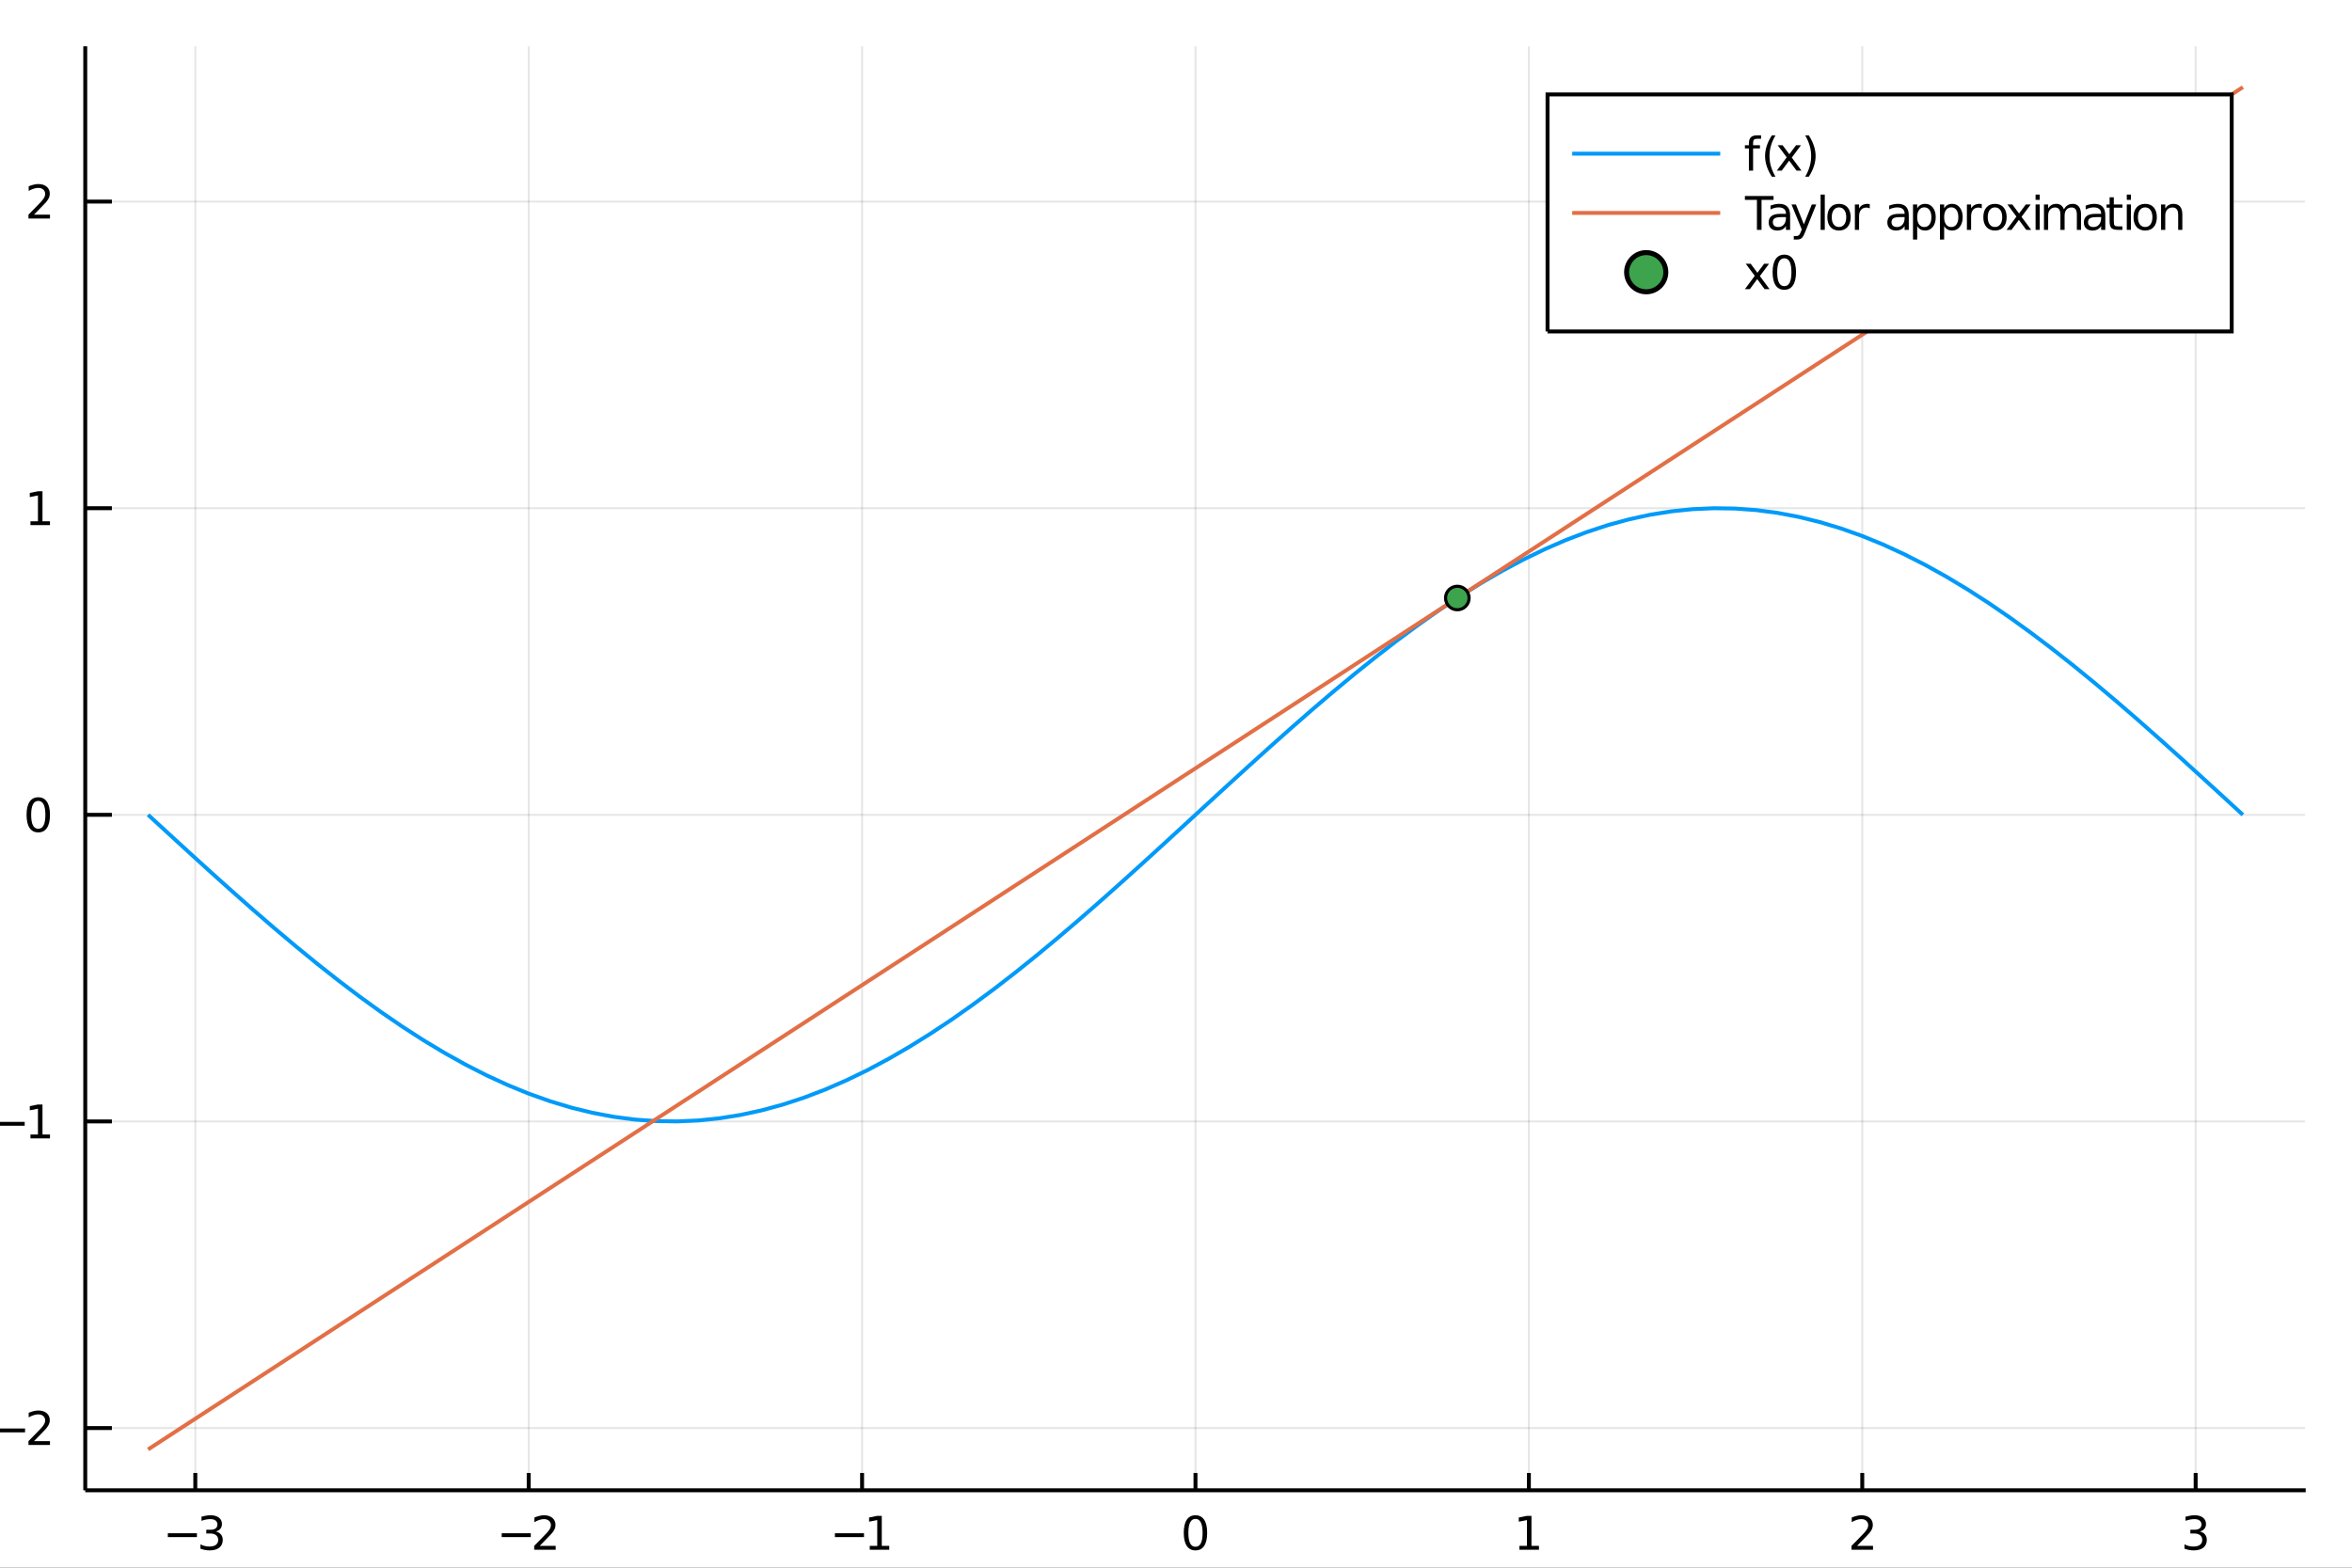 <svg xmlns="http://www.w3.org/2000/svg" xmlns:xlink="http://www.w3.org/1999/xlink" width="150" height="100" viewBox="0 0 600 400">
<rect x="0" y="0" width="600" height="400" fill="#333333" stroke="none"/>
<defs>
  <clipPath id="clip730">
    <rect x="0" y="0" width="600" height="400"></rect>
  </clipPath>
</defs>
<path clip-path="url(#clip730)" d="
M0 400 L600 400 L600 0 L0 0  Z
  " fill="#ffffff" fill-rule="evenodd" fill-opacity="1"></path>
<defs>
  <clipPath id="clip731">
    <rect x="120" y="0" width="421" height="400"></rect>
  </clipPath>
</defs>
<path clip-path="url(#clip730)" d="
M21.748 380.252 L588.189 380.252 L588.189 11.811 L21.748 11.811  Z
  " fill="#ffffff" fill-rule="evenodd" fill-opacity="1"></path>
<defs>
  <clipPath id="clip732">
    <rect x="21" y="11" width="567" height="369"></rect>
  </clipPath>
</defs>
<polyline clip-path="url(#clip732)" style="stroke:#000000; stroke-width:0.5; stroke-opacity:0.1; fill:none" points="
  49.822,380.252 49.822,11.811 
  "></polyline>
<polyline clip-path="url(#clip732)" style="stroke:#000000; stroke-width:0.5; stroke-opacity:0.1; fill:none" points="
  134.871,380.252 134.871,11.811 
  "></polyline>
<polyline clip-path="url(#clip732)" style="stroke:#000000; stroke-width:0.5; stroke-opacity:0.1; fill:none" points="
  219.92,380.252 219.92,11.811 
  "></polyline>
<polyline clip-path="url(#clip732)" style="stroke:#000000; stroke-width:0.5; stroke-opacity:0.1; fill:none" points="
  304.969,380.252 304.969,11.811 
  "></polyline>
<polyline clip-path="url(#clip732)" style="stroke:#000000; stroke-width:0.5; stroke-opacity:0.1; fill:none" points="
  390.017,380.252 390.017,11.811 
  "></polyline>
<polyline clip-path="url(#clip732)" style="stroke:#000000; stroke-width:0.5; stroke-opacity:0.1; fill:none" points="
  475.066,380.252 475.066,11.811 
  "></polyline>
<polyline clip-path="url(#clip732)" style="stroke:#000000; stroke-width:0.5; stroke-opacity:0.1; fill:none" points="
  560.115,380.252 560.115,11.811 
  "></polyline>
<polyline clip-path="url(#clip730)" style="stroke:#000000; stroke-width:1; stroke-opacity:1; fill:none" points="
  21.748,380.252 588.189,380.252 
  "></polyline>
<polyline clip-path="url(#clip730)" style="stroke:#000000; stroke-width:1; stroke-opacity:1; fill:none" points="
  49.822,380.252 49.822,375.831 
  "></polyline>
<polyline clip-path="url(#clip730)" style="stroke:#000000; stroke-width:1; stroke-opacity:1; fill:none" points="
  134.871,380.252 134.871,375.831 
  "></polyline>
<polyline clip-path="url(#clip730)" style="stroke:#000000; stroke-width:1; stroke-opacity:1; fill:none" points="
  219.92,380.252 219.92,375.831 
  "></polyline>
<polyline clip-path="url(#clip730)" style="stroke:#000000; stroke-width:1; stroke-opacity:1; fill:none" points="
  304.969,380.252 304.969,375.831 
  "></polyline>
<polyline clip-path="url(#clip730)" style="stroke:#000000; stroke-width:1; stroke-opacity:1; fill:none" points="
  390.017,380.252 390.017,375.831 
  "></polyline>
<polyline clip-path="url(#clip730)" style="stroke:#000000; stroke-width:1; stroke-opacity:1; fill:none" points="
  475.066,380.252 475.066,375.831 
  "></polyline>
<polyline clip-path="url(#clip730)" style="stroke:#000000; stroke-width:1; stroke-opacity:1; fill:none" points="
  560.115,380.252 560.115,375.831 
  "></polyline>
<path clip-path="url(#clip730)" d="M 0 0 M42.816 391.213 L50.236 391.213 L50.236 392.197 L42.816 392.197 L42.816 391.213 Z" fill="#000000" fill-rule="evenodd" fill-opacity="1"></path><path clip-path="url(#clip730)" d="M 0 0 M55.044 390.761 Q55.884 390.941 56.352 391.508 Q56.827 392.075 56.827 392.908 Q56.827 394.187 55.947 394.888 Q55.068 395.588 53.447 395.588 Q52.903 395.588 52.325 395.478 Q51.752 395.374 51.138 395.16 L51.138 394.031 Q51.624 394.315 52.203 394.459 Q52.782 394.604 53.413 394.604 Q54.512 394.604 55.085 394.17 Q55.664 393.736 55.664 392.908 Q55.664 392.145 55.126 391.716 Q54.593 391.282 53.638 391.282 L52.631 391.282 L52.631 390.322 L53.684 390.322 Q54.547 390.322 55.004 389.98 Q55.461 389.633 55.461 388.985 Q55.461 388.319 54.987 387.966 Q54.518 387.608 53.638 387.608 Q53.158 387.608 52.608 387.712 Q52.058 387.816 51.399 388.036 L51.399 386.994 Q52.064 386.809 52.643 386.716 Q53.227 386.624 53.742 386.624 Q55.073 386.624 55.849 387.231 Q56.624 387.833 56.624 388.863 Q56.624 389.581 56.213 390.079 Q55.803 390.57 55.044 390.761 Z" fill="#000000" fill-rule="evenodd" fill-opacity="1"></path><path clip-path="url(#clip730)" d="M 0 0 M127.984 391.213 L135.403 391.213 L135.403 392.197 L127.984 392.197 L127.984 391.213 Z" fill="#000000" fill-rule="evenodd" fill-opacity="1"></path><path clip-path="url(#clip730)" d="M 0 0 M137.677 394.436 L141.757 394.436 L141.757 395.42 L136.271 395.42 L136.271 394.436 Q136.937 393.748 138.082 392.59 Q139.234 391.427 139.529 391.091 Q140.091 390.461 140.31 390.026 Q140.536 389.587 140.536 389.164 Q140.536 388.476 140.05 388.042 Q139.57 387.608 138.794 387.608 Q138.244 387.608 137.631 387.798 Q137.023 387.989 136.329 388.377 L136.329 387.197 Q137.035 386.913 137.648 386.768 Q138.262 386.624 138.771 386.624 Q140.114 386.624 140.912 387.295 Q141.711 387.966 141.711 389.089 Q141.711 389.621 141.508 390.102 Q141.312 390.576 140.785 391.224 Q140.64 391.392 139.865 392.197 Q139.089 392.995 137.677 394.436 Z" fill="#000000" fill-rule="evenodd" fill-opacity="1"></path><path clip-path="url(#clip730)" d="M 0 0 M212.987 391.213 L220.406 391.213 L220.406 392.197 L212.987 392.197 L212.987 391.213 Z" fill="#000000" fill-rule="evenodd" fill-opacity="1"></path><path clip-path="url(#clip730)" d="M 0 0 M221.876 394.436 L223.785 394.436 L223.785 387.845 L221.708 388.261 L221.708 387.197 L223.774 386.78 L224.943 386.78 L224.943 394.436 L226.852 394.436 L226.852 395.42 L221.876 395.42 L221.876 394.436 Z" fill="#000000" fill-rule="evenodd" fill-opacity="1"></path><path clip-path="url(#clip730)" d="M 0 0 M304.969 387.55 Q304.066 387.55 303.609 388.441 Q303.157 389.326 303.157 391.109 Q303.157 392.885 303.609 393.776 Q304.066 394.662 304.969 394.662 Q305.877 394.662 306.328 393.776 Q306.786 392.885 306.786 391.109 Q306.786 389.326 306.328 388.441 Q305.877 387.55 304.969 387.55 M304.969 386.624 Q306.421 386.624 307.185 387.775 Q307.955 388.921 307.955 391.109 Q307.955 393.29 307.185 394.442 Q306.421 395.588 304.969 395.588 Q303.516 395.588 302.746 394.442 Q301.982 393.29 301.982 391.109 Q301.982 388.921 302.746 387.775 Q303.516 386.624 304.969 386.624 Z" fill="#000000" fill-rule="evenodd" fill-opacity="1"></path><path clip-path="url(#clip730)" d="M 0 0 M387.613 394.436 L389.523 394.436 L389.523 387.845 L387.445 388.261 L387.445 387.197 L389.511 386.78 L390.68 386.78 L390.68 394.436 L392.59 394.436 L392.59 395.42 L387.613 395.42 L387.613 394.436 Z" fill="#000000" fill-rule="evenodd" fill-opacity="1"></path><path clip-path="url(#clip730)" d="M 0 0 M473.73 394.436 L477.809 394.436 L477.809 395.42 L472.323 395.42 L472.323 394.436 Q472.989 393.748 474.135 392.59 Q475.286 391.427 475.581 391.091 Q476.143 390.461 476.363 390.026 Q476.588 389.587 476.588 389.164 Q476.588 388.476 476.102 388.042 Q475.622 387.608 474.846 387.608 Q474.297 387.608 473.683 387.798 Q473.076 387.989 472.381 388.377 L472.381 387.197 Q473.087 386.913 473.701 386.768 Q474.314 386.624 474.823 386.624 Q476.166 386.624 476.965 387.295 Q477.763 387.966 477.763 389.089 Q477.763 389.621 477.561 390.102 Q477.364 390.576 476.837 391.224 Q476.693 391.392 475.917 392.197 Q475.142 392.995 473.73 394.436 Z" fill="#000000" fill-rule="evenodd" fill-opacity="1"></path><path clip-path="url(#clip730)" d="M 0 0 M561.177 390.761 Q562.016 390.941 562.485 391.508 Q562.96 392.075 562.96 392.908 Q562.96 394.187 562.08 394.888 Q561.2 395.588 559.58 395.588 Q559.036 395.588 558.457 395.478 Q557.884 395.374 557.271 395.16 L557.271 394.031 Q557.757 394.315 558.336 394.459 Q558.915 394.604 559.545 394.604 Q560.645 394.604 561.218 394.17 Q561.796 393.736 561.796 392.908 Q561.796 392.145 561.258 391.716 Q560.726 391.282 559.771 391.282 L558.764 391.282 L558.764 390.322 L559.817 390.322 Q560.68 390.322 561.137 389.98 Q561.594 389.633 561.594 388.985 Q561.594 388.319 561.119 387.966 Q560.651 387.608 559.771 387.608 Q559.291 387.608 558.741 387.712 Q558.191 387.816 557.531 388.036 L557.531 386.994 Q558.197 386.809 558.776 386.716 Q559.36 386.624 559.875 386.624 Q561.206 386.624 561.982 387.231 Q562.757 387.833 562.757 388.863 Q562.757 389.581 562.346 390.079 Q561.935 390.57 561.177 390.761 Z" fill="#000000" fill-rule="evenodd" fill-opacity="1"></path><polyline clip-path="url(#clip732)" style="stroke:#000000; stroke-width:0.5; stroke-opacity:0.1; fill:none" points="
  21.748,364.372 588.189,364.372 
  "></polyline>
<polyline clip-path="url(#clip732)" style="stroke:#000000; stroke-width:0.5; stroke-opacity:0.1; fill:none" points="
  21.748,286.138 588.189,286.138 
  "></polyline>
<polyline clip-path="url(#clip732)" style="stroke:#000000; stroke-width:0.5; stroke-opacity:0.1; fill:none" points="
  21.748,207.903 588.189,207.903 
  "></polyline>
<polyline clip-path="url(#clip732)" style="stroke:#000000; stroke-width:0.5; stroke-opacity:0.1; fill:none" points="
  21.748,129.669 588.189,129.669 
  "></polyline>
<polyline clip-path="url(#clip732)" style="stroke:#000000; stroke-width:0.5; stroke-opacity:0.1; fill:none" points="
  21.748,51.435 588.189,51.435 
  "></polyline>
<polyline clip-path="url(#clip730)" style="stroke:#000000; stroke-width:1; stroke-opacity:1; fill:none" points="
  21.748,380.252 21.748,11.811 
  "></polyline>
<polyline clip-path="url(#clip730)" style="stroke:#000000; stroke-width:1; stroke-opacity:1; fill:none" points="
  21.748,364.372 28.545,364.372 
  "></polyline>
<polyline clip-path="url(#clip730)" style="stroke:#000000; stroke-width:1; stroke-opacity:1; fill:none" points="
  21.748,286.138 28.545,286.138 
  "></polyline>
<polyline clip-path="url(#clip730)" style="stroke:#000000; stroke-width:1; stroke-opacity:1; fill:none" points="
  21.748,207.903 28.545,207.903 
  "></polyline>
<polyline clip-path="url(#clip730)" style="stroke:#000000; stroke-width:1; stroke-opacity:1; fill:none" points="
  21.748,129.669 28.545,129.669 
  "></polyline>
<polyline clip-path="url(#clip730)" style="stroke:#000000; stroke-width:1; stroke-opacity:1; fill:none" points="
  21.748,51.435 28.545,51.435 
  "></polyline>
<path clip-path="url(#clip730)" d="M 0 0 M-1.025 364.485 L6.394 364.485 L6.394 365.468 L-1.025 365.468 L-1.025 364.485 Z" fill="#000000" fill-rule="evenodd" fill-opacity="1"></path><path clip-path="url(#clip730)" d="M 0 0 M8.668 367.708 L12.748 367.708 L12.748 368.692 L7.262 368.692 L7.262 367.708 Q7.927 367.019 9.073 365.862 Q10.225 364.699 10.52 364.363 Q11.081 363.732 11.301 363.298 Q11.527 362.859 11.527 362.436 Q11.527 361.747 11.041 361.313 Q10.56 360.879 9.785 360.879 Q9.235 360.879 8.622 361.07 Q8.014 361.261 7.32 361.649 L7.32 360.469 Q8.026 360.185 8.639 360.04 Q9.253 359.896 9.762 359.896 Q11.104 359.896 11.903 360.567 Q12.702 361.238 12.702 362.361 Q12.702 362.893 12.499 363.374 Q12.302 363.848 11.776 364.496 Q11.631 364.664 10.856 365.468 Q10.08 366.267 8.668 367.708 Z" fill="#000000" fill-rule="evenodd" fill-opacity="1"></path><path clip-path="url(#clip730)" d="M 0 0 M-1.118 286.25 L6.301 286.25 L6.301 287.234 L-1.118 287.234 L-1.118 286.25 Z" fill="#000000" fill-rule="evenodd" fill-opacity="1"></path><path clip-path="url(#clip730)" d="M 0 0 M7.771 289.474 L9.681 289.474 L9.681 282.882 L7.603 283.299 L7.603 282.234 L9.669 281.818 L10.838 281.818 L10.838 289.474 L12.748 289.474 L12.748 290.458 L7.771 290.458 L7.771 289.474 Z" fill="#000000" fill-rule="evenodd" fill-opacity="1"></path><path clip-path="url(#clip730)" d="M 0 0 M9.762 204.353 Q8.859 204.353 8.402 205.244 Q7.951 206.13 7.951 207.912 Q7.951 209.689 8.402 210.58 Q8.859 211.465 9.762 211.465 Q10.671 211.465 11.122 210.58 Q11.579 209.689 11.579 207.912 Q11.579 206.13 11.122 205.244 Q10.671 204.353 9.762 204.353 M9.762 203.427 Q11.214 203.427 11.978 204.579 Q12.748 205.724 12.748 207.912 Q12.748 210.094 11.978 211.245 Q11.214 212.391 9.762 212.391 Q8.309 212.391 7.54 211.245 Q6.776 210.094 6.776 207.912 Q6.776 205.724 7.54 204.579 Q8.309 203.427 9.762 203.427 Z" fill="#000000" fill-rule="evenodd" fill-opacity="1"></path><path clip-path="url(#clip730)" d="M 0 0 M7.771 133.005 L9.681 133.005 L9.681 126.414 L7.603 126.83 L7.603 125.766 L9.669 125.349 L10.838 125.349 L10.838 133.005 L12.748 133.005 L12.748 133.989 L7.771 133.989 L7.771 133.005 Z" fill="#000000" fill-rule="evenodd" fill-opacity="1"></path><path clip-path="url(#clip730)" d="M 0 0 M8.668 54.771 L12.748 54.771 L12.748 55.755 L7.262 55.755 L7.262 54.771 Q7.927 54.082 9.073 52.925 Q10.225 51.762 10.52 51.426 Q11.081 50.795 11.301 50.361 Q11.527 49.921 11.527 49.499 Q11.527 48.81 11.041 48.376 Q10.56 47.942 9.785 47.942 Q9.235 47.942 8.622 48.133 Q8.014 48.324 7.32 48.712 L7.32 47.531 Q8.026 47.248 8.639 47.103 Q9.253 46.958 9.762 46.958 Q11.104 46.958 11.903 47.63 Q12.702 48.301 12.702 49.424 Q12.702 49.956 12.499 50.436 Q12.302 50.911 11.776 51.559 Q11.631 51.727 10.856 52.531 Q10.08 53.33 8.668 54.771 Z" fill="#000000" fill-rule="evenodd" fill-opacity="1"></path><polyline clip-path="url(#clip732)" style="stroke:#009af9; stroke-width:1; stroke-opacity:1; fill:none" points="
  37.779,207.903 43.177,212.865 48.575,217.807 53.973,222.709 59.37,227.552 64.768,232.315 70.166,236.98 75.564,241.528 80.962,245.941 86.359,250.2 
  91.757,254.289 97.155,258.191 102.553,261.891 107.95,265.374 113.348,268.625 118.746,271.631 124.144,274.381 129.541,276.863 134.939,279.068 140.337,280.986 
  145.735,282.609 151.132,283.932 156.53,284.949 161.928,285.656 167.326,286.049 172.723,286.128 178.121,285.891 183.519,285.341 188.917,284.479 194.314,283.309 
  199.712,281.835 205.11,280.063 210.508,278.001 215.905,275.656 221.303,273.039 226.701,270.159 232.099,267.029 237.497,263.66 242.894,260.067 248.292,256.264 
  253.69,252.267 259.088,248.09 264.485,243.752 269.883,239.27 275.281,234.661 280.679,229.944 286.076,225.139 291.474,220.264 296.872,215.34 302.27,210.385 
  307.667,205.421 313.065,200.467 318.463,195.542 323.861,190.667 329.258,185.862 334.656,181.146 340.054,176.537 345.452,172.054 350.849,167.716 356.247,163.54 
  361.645,159.542 367.043,155.739 372.441,152.146 377.838,148.778 383.236,145.647 388.634,142.768 394.032,140.15 399.429,137.806 404.827,135.744 410.225,133.972 
  415.623,132.498 421.02,131.327 426.418,130.465 431.816,129.915 437.214,129.679 442.611,129.758 448.009,130.151 453.407,130.858 458.805,131.874 464.202,133.197 
  469.6,134.821 474.998,136.739 480.396,138.943 485.793,141.426 491.191,144.175 496.589,147.182 501.987,150.433 507.385,153.915 512.782,157.615 518.18,161.518 
  523.578,165.607 528.976,169.866 534.373,174.279 539.771,178.827 545.169,183.492 550.567,188.255 555.964,193.097 561.362,197.999 566.76,202.941 572.158,207.903 
  
  "></polyline>
<polyline clip-path="url(#clip732)" style="stroke:#e26f46; stroke-width:1; stroke-opacity:1; fill:none" points="
  37.779,369.824 43.177,366.313 48.575,362.802 53.973,359.291 59.37,355.781 64.768,352.27 70.166,348.759 75.564,345.248 80.962,341.737 86.359,338.226 
  91.757,334.715 97.155,331.204 102.553,327.693 107.95,324.182 113.348,320.671 118.746,317.16 124.144,313.649 129.541,310.138 134.939,306.627 140.337,303.116 
  145.735,299.605 151.132,296.094 156.53,292.583 161.928,289.072 167.326,285.561 172.723,282.05 178.121,278.539 183.519,275.028 188.917,271.517 194.314,268.006 
  199.712,264.495 205.11,260.984 210.508,257.473 215.905,253.962 221.303,250.451 226.701,246.941 232.099,243.43 237.497,239.919 242.894,236.408 248.292,232.897 
  253.69,229.386 259.088,225.875 264.485,222.364 269.883,218.853 275.281,215.342 280.679,211.831 286.076,208.32 291.474,204.809 296.872,201.298 302.27,197.787 
  307.667,194.276 313.065,190.765 318.463,187.254 323.861,183.743 329.258,180.232 334.656,176.721 340.054,173.21 345.452,169.699 350.849,166.188 356.247,162.677 
  361.645,159.166 367.043,155.655 372.441,152.144 377.838,148.633 383.236,145.122 388.634,141.611 394.032,138.101 399.429,134.59 404.827,131.079 410.225,127.568 
  415.623,124.057 421.02,120.546 426.418,117.035 431.816,113.524 437.214,110.013 442.611,106.502 448.009,102.991 453.407,99.48 458.805,95.969 464.202,92.458 
  469.6,88.947 474.998,85.436 480.396,81.925 485.793,78.414 491.191,74.903 496.589,71.392 501.987,67.881 507.385,64.37 512.782,60.859 518.18,57.348 
  523.578,53.837 528.976,50.326 534.373,46.815 539.771,43.304 545.169,39.793 550.567,36.282 555.964,32.772 561.362,29.261 566.76,25.75 572.158,22.239 
  
  "></polyline>
<circle clip-path="url(#clip732)" cx="371.766" cy="152.583" r="3" fill="#3da44d" fill-rule="evenodd" fill-opacity="1" stroke="#000000" stroke-opacity="1" stroke-width="0.8"></circle>
<path clip-path="url(#clip730)" d="
M394.779 84.572 L569.308 84.572 L569.308 24.092 L394.779 24.092  Z
  " fill="#ffffff" fill-rule="evenodd" fill-opacity="1"></path>
<polyline clip-path="url(#clip730)" style="stroke:#000000; stroke-width:1; stroke-opacity:1; fill:none" points="
  394.779,84.572 569.308,84.572 569.308,24.092 394.779,24.092 394.779,84.572 
  "></polyline>
<polyline clip-path="url(#clip730)" style="stroke:#009af9; stroke-width:1; stroke-opacity:1; fill:none" points="
  401.073,39.212 438.835,39.212 
  "></polyline>
<path clip-path="url(#clip730)" d="M 0 0 M449.255 34.528 L449.255 35.413 L448.237 35.413 Q447.664 35.413 447.438 35.645 Q447.218 35.876 447.218 36.478 L447.218 37.051 L448.972 37.051 L448.972 37.879 L447.218 37.879 L447.218 43.532 L446.148 43.532 L446.148 37.879 L445.129 37.879 L445.129 37.051 L446.148 37.051 L446.148 36.6 Q446.148 35.517 446.651 35.026 Q447.155 34.528 448.248 34.528 L449.255 34.528 Z" fill="#000000" fill-rule="evenodd" fill-opacity="1"></path><path clip-path="url(#clip730)" d="M 0 0 M452.93 34.539 Q452.155 35.87 451.778 37.172 Q451.402 38.474 451.402 39.811 Q451.402 41.148 451.778 42.462 Q452.16 43.77 452.93 45.095 L452.004 45.095 Q451.136 43.735 450.702 42.421 Q450.274 41.108 450.274 39.811 Q450.274 38.521 450.702 37.213 Q451.13 35.905 452.004 34.539 L452.93 34.539 Z" fill="#000000" fill-rule="evenodd" fill-opacity="1"></path><path clip-path="url(#clip730)" d="M 0 0 M459.435 37.051 L457.091 40.205 L459.556 43.532 L458.3 43.532 L456.414 40.986 L454.527 43.532 L453.272 43.532 L455.789 40.141 L453.486 37.051 L454.741 37.051 L456.46 39.36 L458.179 37.051 L459.435 37.051 Z" fill="#000000" fill-rule="evenodd" fill-opacity="1"></path><path clip-path="url(#clip730)" d="M 0 0 M460.505 34.539 L461.431 34.539 Q462.299 35.905 462.727 37.213 Q463.162 38.521 463.162 39.811 Q463.162 41.108 462.727 42.421 Q462.299 43.735 461.431 45.095 L460.505 45.095 Q461.275 43.77 461.651 42.462 Q462.033 41.148 462.033 39.811 Q462.033 38.474 461.651 37.172 Q461.275 35.87 460.505 34.539 Z" fill="#000000" fill-rule="evenodd" fill-opacity="1"></path><polyline clip-path="url(#clip730)" style="stroke:#e26f46; stroke-width:1; stroke-opacity:1; fill:none" points="
  401.073,54.332 438.835,54.332 
  "></polyline>
<path clip-path="url(#clip730)" d="M 0 0 M445.129 50.012 L452.438 50.012 L452.438 50.996 L449.371 50.996 L449.371 58.652 L448.196 58.652 L448.196 50.996 L445.129 50.996 L445.129 50.012 Z" fill="#000000" fill-rule="evenodd" fill-opacity="1"></path><path clip-path="url(#clip730)" d="M 0 0 M454.539 55.394 Q453.248 55.394 452.751 55.689 Q452.253 55.985 452.253 56.696 Q452.253 57.264 452.623 57.599 Q453 57.929 453.642 57.929 Q454.527 57.929 455.06 57.304 Q455.598 56.673 455.598 55.632 L455.598 55.394 L454.539 55.394 M456.663 54.955 L456.663 58.652 L455.598 58.652 L455.598 57.669 Q455.233 58.259 454.689 58.542 Q454.145 58.82 453.358 58.82 Q452.363 58.82 451.773 58.265 Q451.188 57.703 451.188 56.766 Q451.188 55.672 451.917 55.117 Q452.652 54.561 454.105 54.561 L455.598 54.561 L455.598 54.457 Q455.598 53.722 455.112 53.323 Q454.631 52.917 453.758 52.917 Q453.202 52.917 452.675 53.051 Q452.149 53.184 451.663 53.45 L451.663 52.466 Q452.247 52.24 452.797 52.13 Q453.347 52.015 453.868 52.015 Q455.274 52.015 455.968 52.744 Q456.663 53.473 456.663 54.955 Z" fill="#000000" fill-rule="evenodd" fill-opacity="1"></path><path clip-path="url(#clip730)" d="M 0 0 M460.476 59.254 Q460.025 60.412 459.597 60.765 Q459.168 61.118 458.451 61.118 L457.6 61.118 L457.6 60.227 L458.225 60.227 Q458.665 60.227 458.908 60.018 Q459.151 59.81 459.446 59.034 L459.637 58.548 L457.016 52.171 L458.144 52.171 L460.17 57.24 L462.195 52.171 L463.324 52.171 L460.476 59.254 Z" fill="#000000" fill-rule="evenodd" fill-opacity="1"></path><path clip-path="url(#clip730)" d="M 0 0 M464.44 49.648 L465.505 49.648 L465.505 58.652 L464.44 58.652 L464.44 49.648 Z" fill="#000000" fill-rule="evenodd" fill-opacity="1"></path><path clip-path="url(#clip730)" d="M 0 0 M469.134 52.917 Q468.277 52.917 467.78 53.589 Q467.282 54.254 467.282 55.417 Q467.282 56.581 467.774 57.252 Q468.271 57.917 469.134 57.917 Q469.984 57.917 470.482 57.246 Q470.98 56.575 470.98 55.417 Q470.98 54.266 470.482 53.594 Q469.984 52.917 469.134 52.917 M469.134 52.015 Q470.523 52.015 471.315 52.917 Q472.108 53.82 472.108 55.417 Q472.108 57.009 471.315 57.917 Q470.523 58.82 469.134 58.82 Q467.739 58.82 466.946 57.917 Q466.159 57.009 466.159 55.417 Q466.159 53.82 466.946 52.917 Q467.739 52.015 469.134 52.015 Z" fill="#000000" fill-rule="evenodd" fill-opacity="1"></path><path clip-path="url(#clip730)" d="M 0 0 M476.981 53.166 Q476.801 53.062 476.587 53.016 Q476.379 52.964 476.124 52.964 Q475.222 52.964 474.736 53.554 Q474.255 54.139 474.255 55.238 L474.255 58.652 L473.185 58.652 L473.185 52.171 L474.255 52.171 L474.255 53.178 Q474.591 52.588 475.129 52.304 Q475.667 52.015 476.437 52.015 Q476.547 52.015 476.68 52.032 Q476.813 52.044 476.975 52.073 L476.981 53.166 Z" fill="#000000" fill-rule="evenodd" fill-opacity="1"></path><path clip-path="url(#clip730)" d="M 0 0 M484.811 55.394 Q483.52 55.394 483.023 55.689 Q482.525 55.985 482.525 56.696 Q482.525 57.264 482.895 57.599 Q483.271 57.929 483.914 57.929 Q484.799 57.929 485.332 57.304 Q485.87 56.673 485.87 55.632 L485.87 55.394 L484.811 55.394 M486.935 54.955 L486.935 58.652 L485.87 58.652 L485.87 57.669 Q485.505 58.259 484.961 58.542 Q484.417 58.82 483.63 58.82 Q482.635 58.82 482.045 58.265 Q481.46 57.703 481.46 56.766 Q481.46 55.672 482.189 55.117 Q482.924 54.561 484.377 54.561 L485.87 54.561 L485.87 54.457 Q485.87 53.722 485.384 53.323 Q484.903 52.917 484.029 52.917 Q483.474 52.917 482.947 53.051 Q482.421 53.184 481.935 53.45 L481.935 52.466 Q482.519 52.24 483.069 52.13 Q483.619 52.015 484.139 52.015 Q485.546 52.015 486.24 52.744 Q486.935 53.473 486.935 54.955 Z" fill="#000000" fill-rule="evenodd" fill-opacity="1"></path><path clip-path="url(#clip730)" d="M 0 0 M489.082 57.68 L489.082 61.118 L488.011 61.118 L488.011 52.171 L489.082 52.171 L489.082 53.155 Q489.417 52.576 489.926 52.298 Q490.441 52.015 491.153 52.015 Q492.334 52.015 493.069 52.952 Q493.809 53.89 493.809 55.417 Q493.809 56.945 493.069 57.883 Q492.334 58.82 491.153 58.82 Q490.441 58.82 489.926 58.542 Q489.417 58.259 489.082 57.68 M492.704 55.417 Q492.704 54.243 492.218 53.577 Q491.738 52.906 490.893 52.906 Q490.048 52.906 489.562 53.577 Q489.082 54.243 489.082 55.417 Q489.082 56.592 489.562 57.264 Q490.048 57.929 490.893 57.929 Q491.738 57.929 492.218 57.264 Q492.704 56.592 492.704 55.417 Z" fill="#000000" fill-rule="evenodd" fill-opacity="1"></path><path clip-path="url(#clip730)" d="M 0 0 M495.956 57.68 L495.956 61.118 L494.886 61.118 L494.886 52.171 L495.956 52.171 L495.956 53.155 Q496.292 52.576 496.801 52.298 Q497.316 52.015 498.028 52.015 Q499.209 52.015 499.944 52.952 Q500.684 53.89 500.684 55.417 Q500.684 56.945 499.944 57.883 Q499.209 58.82 498.028 58.82 Q497.316 58.82 496.801 58.542 Q496.292 58.259 495.956 57.68 M499.579 55.417 Q499.579 54.243 499.093 53.577 Q498.613 52.906 497.768 52.906 Q496.923 52.906 496.437 53.577 Q495.956 54.243 495.956 55.417 Q495.956 56.592 496.437 57.264 Q496.923 57.929 497.768 57.929 Q498.613 57.929 499.093 57.264 Q499.579 56.592 499.579 55.417 Z" fill="#000000" fill-rule="evenodd" fill-opacity="1"></path><path clip-path="url(#clip730)" d="M 0 0 M505.557 53.166 Q505.378 53.062 505.164 53.016 Q504.955 52.964 504.701 52.964 Q503.798 52.964 503.312 53.554 Q502.831 54.139 502.831 55.238 L502.831 58.652 L501.761 58.652 L501.761 52.171 L502.831 52.171 L502.831 53.178 Q503.167 52.588 503.705 52.304 Q504.243 52.015 505.013 52.015 Q505.123 52.015 505.256 52.032 Q505.389 52.044 505.551 52.073 L505.557 53.166 Z" fill="#000000" fill-rule="evenodd" fill-opacity="1"></path><path clip-path="url(#clip730)" d="M 0 0 M508.925 52.917 Q508.069 52.917 507.571 53.589 Q507.073 54.254 507.073 55.417 Q507.073 56.581 507.565 57.252 Q508.063 57.917 508.925 57.917 Q509.776 57.917 510.274 57.246 Q510.771 56.575 510.771 55.417 Q510.771 54.266 510.274 53.594 Q509.776 52.917 508.925 52.917 M508.925 52.015 Q510.314 52.015 511.107 52.917 Q511.9 53.82 511.9 55.417 Q511.9 57.009 511.107 57.917 Q510.314 58.82 508.925 58.82 Q507.53 58.82 506.738 57.917 Q505.951 57.009 505.951 55.417 Q505.951 53.82 506.738 52.917 Q507.53 52.015 508.925 52.015 Z" fill="#000000" fill-rule="evenodd" fill-opacity="1"></path><path clip-path="url(#clip730)" d="M 0 0 M518.04 52.171 L515.696 55.325 L518.161 58.652 L516.905 58.652 L515.019 56.106 L513.132 58.652 L511.877 58.652 L514.394 55.261 L512.091 52.171 L513.346 52.171 L515.065 54.48 L516.784 52.171 L518.04 52.171 Z" fill="#000000" fill-rule="evenodd" fill-opacity="1"></path><path clip-path="url(#clip730)" d="M 0 0 M519.278 52.171 L520.343 52.171 L520.343 58.652 L519.278 58.652 L519.278 52.171 M519.278 49.648 L520.343 49.648 L520.343 50.996 L519.278 50.996 L519.278 49.648 Z" fill="#000000" fill-rule="evenodd" fill-opacity="1"></path><path clip-path="url(#clip730)" d="M 0 0 M526.506 53.415 Q526.905 52.698 527.461 52.356 Q528.016 52.015 528.769 52.015 Q529.782 52.015 530.331 52.727 Q530.881 53.432 530.881 54.74 L530.881 58.652 L529.81 58.652 L529.81 54.775 Q529.81 53.843 529.481 53.392 Q529.151 52.941 528.474 52.941 Q527.646 52.941 527.166 53.49 Q526.685 54.04 526.685 54.989 L526.685 58.652 L525.615 58.652 L525.615 54.775 Q525.615 53.838 525.285 53.392 Q524.955 52.941 524.267 52.941 Q523.451 52.941 522.97 53.496 Q522.49 54.046 522.49 54.989 L522.49 58.652 L521.419 58.652 L521.419 52.171 L522.49 52.171 L522.49 53.178 Q522.854 52.582 523.364 52.298 Q523.873 52.015 524.573 52.015 Q525.279 52.015 525.771 52.373 Q526.269 52.732 526.506 53.415 Z" fill="#000000" fill-rule="evenodd" fill-opacity="1"></path><path clip-path="url(#clip730)" d="M 0 0 M534.944 55.394 Q533.653 55.394 533.155 55.689 Q532.658 55.985 532.658 56.696 Q532.658 57.264 533.028 57.599 Q533.404 57.929 534.047 57.929 Q534.932 57.929 535.464 57.304 Q536.003 56.673 536.003 55.632 L536.003 55.394 L534.944 55.394 M537.067 54.955 L537.067 58.652 L536.003 58.652 L536.003 57.669 Q535.638 58.259 535.094 58.542 Q534.55 58.82 533.763 58.82 Q532.768 58.82 532.177 58.265 Q531.593 57.703 531.593 56.766 Q531.593 55.672 532.322 55.117 Q533.057 54.561 534.51 54.561 L536.003 54.561 L536.003 54.457 Q536.003 53.722 535.516 53.323 Q535.036 52.917 534.162 52.917 Q533.607 52.917 533.08 53.051 Q532.553 53.184 532.067 53.45 L532.067 52.466 Q532.652 52.24 533.202 52.13 Q533.751 52.015 534.272 52.015 Q535.678 52.015 536.373 52.744 Q537.067 53.473 537.067 54.955 Z" fill="#000000" fill-rule="evenodd" fill-opacity="1"></path><path clip-path="url(#clip730)" d="M 0 0 M539.237 50.331 L539.237 52.171 L541.431 52.171 L541.431 52.998 L539.237 52.998 L539.237 56.517 Q539.237 57.31 539.452 57.535 Q539.672 57.761 540.337 57.761 L541.431 57.761 L541.431 58.652 L540.337 58.652 Q539.104 58.652 538.636 58.195 Q538.167 57.732 538.167 56.517 L538.167 52.998 L537.386 52.998 L537.386 52.171 L538.167 52.171 L538.167 50.331 L539.237 50.331 Z" fill="#000000" fill-rule="evenodd" fill-opacity="1"></path><path clip-path="url(#clip730)" d="M 0 0 M542.548 52.171 L543.612 52.171 L543.612 58.652 L542.548 58.652 L542.548 52.171 M542.548 49.648 L543.612 49.648 L543.612 50.996 L542.548 50.996 L542.548 49.648 Z" fill="#000000" fill-rule="evenodd" fill-opacity="1"></path><path clip-path="url(#clip730)" d="M 0 0 M547.241 52.917 Q546.384 52.917 545.887 53.589 Q545.389 54.254 545.389 55.417 Q545.389 56.581 545.881 57.252 Q546.379 57.917 547.241 57.917 Q548.092 57.917 548.589 57.246 Q549.087 56.575 549.087 55.417 Q549.087 54.266 548.589 53.594 Q548.092 52.917 547.241 52.917 M547.241 52.015 Q548.63 52.015 549.423 52.917 Q550.215 53.82 550.215 55.417 Q550.215 57.009 549.423 57.917 Q548.63 58.82 547.241 58.82 Q545.846 58.82 545.053 57.917 Q544.266 57.009 544.266 55.417 Q544.266 53.82 545.053 52.917 Q545.846 52.015 547.241 52.015 Z" fill="#000000" fill-rule="evenodd" fill-opacity="1"></path><path clip-path="url(#clip730)" d="M 0 0 M556.72 54.74 L556.72 58.652 L555.655 58.652 L555.655 54.775 Q555.655 53.855 555.296 53.398 Q554.938 52.941 554.22 52.941 Q553.358 52.941 552.86 53.49 Q552.362 54.04 552.362 54.989 L552.362 58.652 L551.292 58.652 L551.292 52.171 L552.362 52.171 L552.362 53.178 Q552.744 52.593 553.259 52.304 Q553.78 52.015 554.457 52.015 Q555.574 52.015 556.147 52.709 Q556.72 53.398 556.72 54.74 Z" fill="#000000" fill-rule="evenodd" fill-opacity="1"></path><circle clip-path="url(#clip730)" cx="419.954" cy="69.452" r="5" fill="#3da44d" fill-rule="evenodd" fill-opacity="1" stroke="#000000" stroke-opacity="1" stroke-width="1.28"></circle>
<path clip-path="url(#clip730)" d="M 0 0 M451.292 67.291 L448.949 70.445 L451.414 73.772 L450.158 73.772 L448.272 71.226 L446.385 73.772 L445.129 73.772 L447.647 70.381 L445.343 67.291 L446.599 67.291 L448.318 69.6 L450.037 67.291 L451.292 67.291 Z" fill="#000000" fill-rule="evenodd" fill-opacity="1"></path><path clip-path="url(#clip730)" d="M 0 0 M455.181 65.902 Q454.278 65.902 453.821 66.793 Q453.37 67.679 453.37 69.461 Q453.37 71.238 453.821 72.129 Q454.278 73.014 455.181 73.014 Q456.09 73.014 456.541 72.129 Q456.998 71.238 456.998 69.461 Q456.998 67.679 456.541 66.793 Q456.09 65.902 455.181 65.902 M455.181 64.976 Q456.634 64.976 457.398 66.128 Q458.167 67.274 458.167 69.461 Q458.167 71.643 457.398 72.794 Q456.634 73.94 455.181 73.94 Q453.729 73.94 452.959 72.794 Q452.195 71.643 452.195 69.461 Q452.195 67.274 452.959 66.128 Q453.729 64.976 455.181 64.976 Z" fill="#000000" fill-rule="evenodd" fill-opacity="1"></path></svg>
